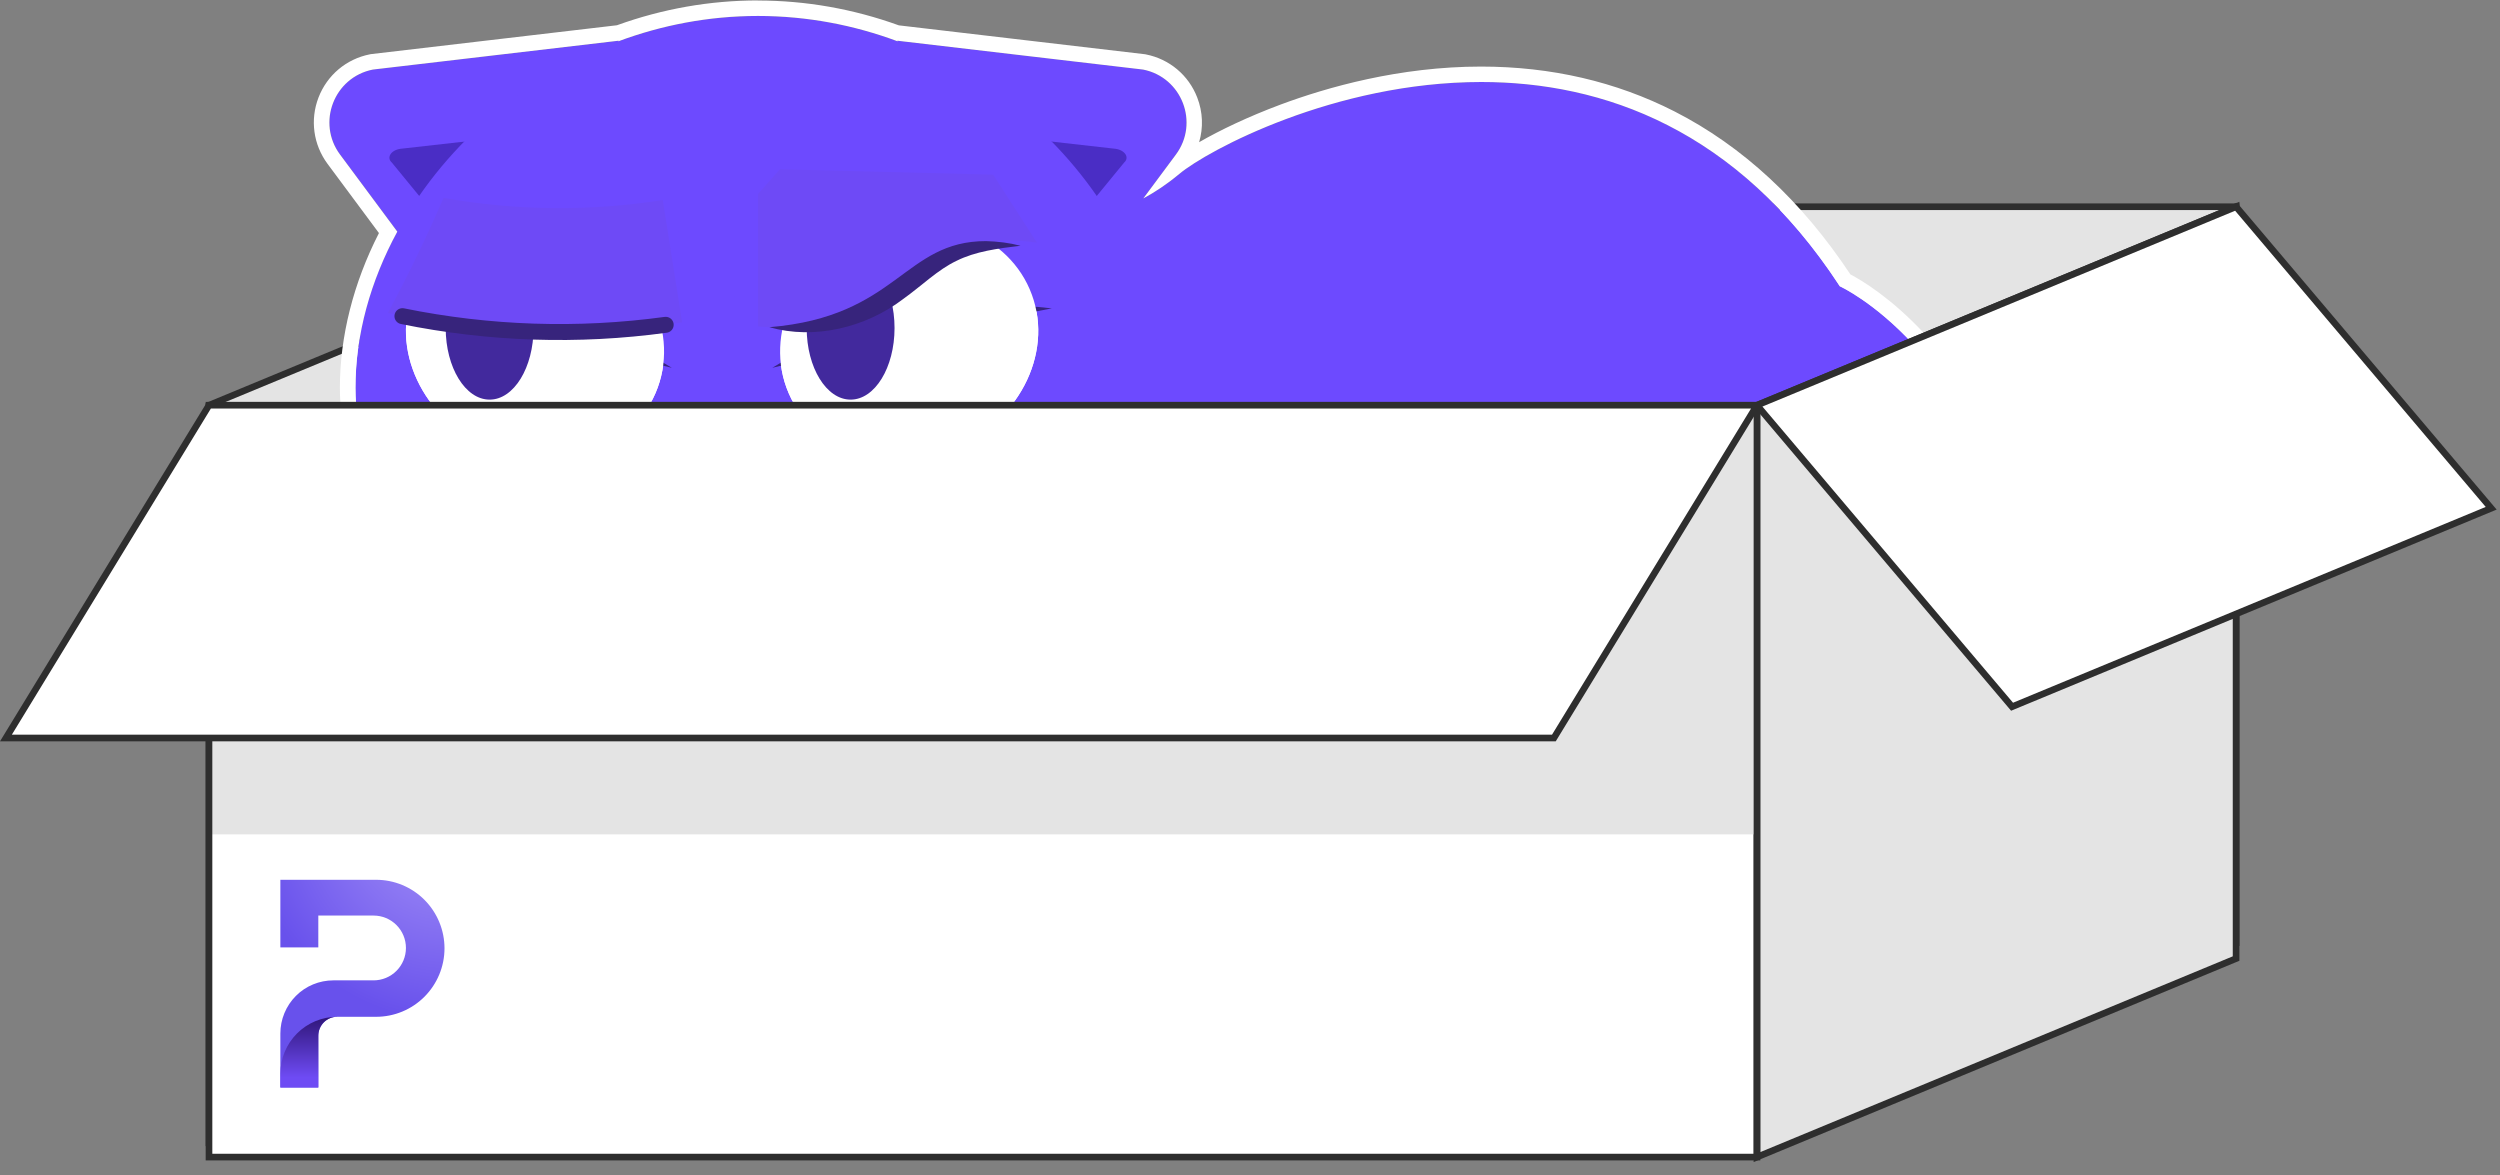 <svg width="200" height="94" viewBox="0 0 200 94" fill="none" xmlns="http://www.w3.org/2000/svg">
    <rect x="0" y="0" width="200" height="94" fill="#808080" stroke="none"/>
    <g clip-path="url(#clip0_9067_36775)">
        <path
            d="M178.887 16.539H55.05V75.411H178.887V16.539Z"
            fill="#E4E4E4"
            stroke="#2E2E2E"
            stroke-width="0.532"
            stroke-miterlimit="10"
        />
        <path
            d="M55.05 75.411L16.72 91.294V32.419L55.05 16.539V75.411Z"
            fill="#E4E4E4"
            stroke="#2E2E2E"
            stroke-width="0.532"
            stroke-miterlimit="10"
        />
        <path
            d="M86.447 74.012C90.29 65.501 92.354 53.601 88.11 39.703L43.131 37.398C43.131 37.398 30.312 53.806 42.457 74.012H86.447Z"
            fill="#6D4AFF"
        />
        <path
            d="M86.56 17.382C86.56 17.382 90.156 17.407 94.337 13.917C98.517 10.428 129.042 -4.905 147.184 22.9C147.184 22.9 158.085 27.839 161.617 45.339C163.365 54.01 161.549 70.584 150.532 73.999L54.546 74.134"
            fill="#6D4AFF"
        />
        <path
            d="M83.599 35.188C83.599 35.188 77.443 45.56 66.064 45.56H53.546C53.546 45.56 43.755 44.202 39.894 36.025C36.032 27.848 83.599 35.188 83.599 35.188Z"
            fill="#4129A3"
        />
        <path
            d="M61.712 54.308C65.547 54.308 68.655 51.2 68.655 47.365C68.655 43.531 65.547 40.422 61.712 40.422C57.877 40.422 54.769 43.531 54.769 47.365C54.769 51.2 57.877 54.308 61.712 54.308Z"
            fill="#FC8F00"
        />
        <path d="M59.124 54.309H61.783V40.426H59.124V54.309Z" fill="#FC8F00" />
        <path
            d="M59.124 54.308C62.959 54.308 66.067 51.2 66.067 47.365C66.067 43.531 62.959 40.422 59.124 40.422C55.289 40.422 52.181 43.531 52.181 47.365C52.181 51.2 55.289 54.308 59.124 54.308Z"
            fill="#FFAC2E"
        />
        <path
            d="M59.124 48.507C60.316 48.507 61.283 47.54 61.283 46.347C61.283 45.154 60.316 44.188 59.124 44.188C57.931 44.188 56.964 45.154 56.964 46.347C56.964 47.54 57.931 48.507 59.124 48.507Z"
            fill="#372580"
        />
        <path
            d="M59.123 49.724V46.348"
            stroke="#372580"
            stroke-width="2.007"
            stroke-miterlimit="10"
            stroke-linecap="round"
        />
        <path
            d="M33.84 21.3L27.206 12.367C25.316 9.825 26.723 6.179 29.83 5.562L49.5 3.254L33.84 21.297V21.3Z"
            fill="#6D4AFF"
        />
        <path
            d="M31.348 13.007L34.408 16.741L40.702 10.926L32.025 11.905C31.263 12.021 30.901 12.614 31.348 13.007Z"
            fill="#4A2DC5"
        />
        <path
            d="M87.436 21.3L94.071 12.367C95.961 9.825 94.553 6.179 91.447 5.562L71.776 3.254L87.436 21.297V21.3Z"
            fill="#6D4AFF"
        />
        <path
            d="M89.929 13.007L86.869 16.741L80.575 10.926L89.252 11.905C90.014 12.021 90.376 12.614 89.929 13.007Z"
            fill="#4A2DC5"
        />
        <path
            d="M92.837 31.026C92.837 45.82 75.28 51.093 60.635 51.093C47.762 51.093 28.432 45.82 28.432 31.026C28.432 16.231 42.854 1.277 60.638 1.277C78.422 1.277 92.84 16.231 92.84 31.026H92.837Z"
            fill="#6D4AFF"
        />
        <path
            d="M61.712 64.98C65.547 64.98 68.655 61.872 68.655 58.037C68.655 54.202 65.547 51.094 61.712 51.094C57.877 51.094 54.769 54.202 54.769 58.037C54.769 61.872 57.877 64.98 61.712 64.98Z"
            fill="#FC8F00"
        />
        <path d="M59.124 64.981H61.783V51.097H59.124V64.981Z" fill="#FC8F00" />
        <path
            d="M59.124 64.98C62.959 64.98 66.067 61.872 66.067 58.037C66.067 54.202 62.959 51.094 59.124 51.094C55.289 51.094 52.181 54.202 52.181 58.037C52.181 61.872 55.289 64.98 59.124 64.98Z"
            fill="#FFAC2E"
        />
        <path
            d="M59.124 59.178C60.316 59.178 61.283 58.212 61.283 57.019C61.283 55.826 60.316 54.859 59.124 54.859C57.931 54.859 56.964 55.826 56.964 57.019C56.964 58.212 57.931 59.178 59.124 59.178Z"
            fill="#372580"
        />
        <path
            d="M59.123 60.399V57.02"
            stroke="#372580"
            stroke-width="2.007"
            stroke-miterlimit="10"
            stroke-linecap="round"
        />
        <path
            d="M54.543 35.633C55.72 35.633 56.67 36.587 56.67 37.761"
            stroke="white"
            stroke-width="0.887"
            stroke-miterlimit="10"
            stroke-linecap="round"
        />
        <path
            d="M58.801 35.633C57.624 35.633 56.674 36.587 56.674 37.761"
            stroke="white"
            stroke-width="0.887"
            stroke-miterlimit="10"
            stroke-linecap="round"
        />
        <path
            d="M76.426 35.851C81.751 33.554 84.415 27.861 82.377 23.135C80.338 18.409 74.369 16.44 69.044 18.736C63.72 21.033 61.055 26.726 63.094 31.452C65.132 36.178 71.101 38.147 76.426 35.851Z"
            fill="white"
        />
        <path
            d="M52.441 31.447C54.48 26.721 51.815 21.028 46.49 18.731C41.166 16.435 35.197 18.404 33.158 23.13C31.12 27.856 33.784 33.549 39.109 35.846C44.434 38.142 50.403 36.173 52.441 31.447Z"
            fill="white"
        />
        <path
            d="M69.22 33.513C71.161 33.513 72.734 30.948 72.734 27.785C72.734 24.623 71.161 22.059 69.22 22.059C67.279 22.059 65.706 24.623 65.706 27.785C65.706 30.948 67.279 33.513 69.22 33.513Z"
            fill="#42299D"
        />
        <path
            d="M54.543 35.629C55.72 35.629 56.67 36.583 56.67 37.757"
            stroke="white"
            stroke-width="0.887"
            stroke-miterlimit="10"
            stroke-linecap="round"
        />
        <path
            d="M58.802 35.629C57.624 35.629 56.674 36.583 56.674 37.757"
            stroke="white"
            stroke-width="0.887"
            stroke-miterlimit="10"
            stroke-linecap="round"
        />
        <path
            opacity="0.7"
            d="M78.802 24.918C79.534 24.918 80.128 24.324 80.128 23.592C80.128 22.859 79.534 22.266 78.802 22.266C78.069 22.266 77.475 22.859 77.475 23.592C77.475 24.324 78.069 24.918 78.802 24.918Z"
            fill="white"
        />
        <path
            d="M40.266 33.063C42.207 33.063 43.78 30.499 43.78 27.336C43.78 24.173 42.207 21.609 40.266 21.609C38.325 21.609 36.752 24.173 36.752 27.336C36.752 30.499 38.325 33.063 40.266 33.063Z"
            fill="#42299D"
        />
        <path
            opacity="0.7"
            d="M48.504 24.918C49.236 24.918 49.83 24.324 49.83 23.592C49.83 22.859 49.236 22.266 48.504 22.266C47.771 22.266 47.178 22.859 47.178 23.592C47.178 24.324 47.771 24.918 48.504 24.918Z"
            fill="white"
        />
        <path
            d="M84.149 24.671C84.149 24.671 68.639 25.671 60.639 29.997C52.639 34.323 61.348 18.337 61.348 18.337L73.132 15.43L82.39 18.21L84.149 24.671Z"
            fill="#6D4AFF"
        />
        <path
            d="M61.784 29.425C68.039 25.55 76.858 23.745 84.145 24.674C80.369 25.425 76.652 26.007 72.915 26.826C69.174 27.606 65.518 28.518 61.784 29.425Z"
            fill="#372480"
        />
        <path
            d="M31.387 24.671C31.387 24.671 46.897 25.671 54.897 29.997C62.897 34.323 54.188 18.337 54.188 18.337L42.404 15.43L33.145 18.21L31.387 24.671Z"
            fill="#6D4AFF"
        />
        <path
            d="M53.748 29.425C50.014 28.518 46.355 27.606 42.617 26.826C38.88 26.007 35.163 25.422 31.387 24.674C38.674 23.745 47.493 25.55 53.748 29.425Z"
            fill="#372480"
        />
        <path
            d="M60.638 1.276C64.571 1.276 68.337 2.007 71.822 3.308L71.776 3.255L91.447 5.564C94.553 6.181 95.961 9.826 94.071 12.368L91.468 15.872C92.361 15.39 93.333 14.759 94.337 13.918C96.624 12.01 106.787 6.56 118.5 6.56C128.202 6.56 138.964 10.305 147.184 22.9C147.184 22.9 158.085 27.84 161.617 45.34C163.365 54.01 161.549 70.585 150.532 74L54.546 74.135L54.613 74.014H42.461C35.758 62.861 36.659 52.868 38.815 46.149C32.83 42.964 28.439 38.078 28.439 31.028C28.439 26.755 29.645 22.468 31.783 18.532L27.205 12.368C25.315 9.826 26.723 6.181 29.829 5.564L49.5 3.255L49.454 3.308C52.936 2.01 56.705 1.276 60.638 1.276ZM60.638 0.035C56.801 0.035 53.007 0.702 49.354 2.021L29.684 4.329L29.634 4.337L29.585 4.347C27.705 4.72 26.173 6.01 25.482 7.798C24.794 9.585 25.064 11.571 26.205 13.11L30.315 18.645C28.269 22.649 27.191 26.915 27.191 31.032C27.191 37.514 30.691 42.932 37.33 46.752C35.383 53.496 34.705 63.528 41.393 74.656L41.755 75.259H52.486L52.415 75.383H54.542L150.528 75.248H150.716L150.893 75.191C156.198 73.549 160.056 68.982 162.049 61.989C163.858 55.652 163.634 49.113 162.826 45.102C161.787 39.957 159.411 32.592 153.978 26.723C151.298 23.826 148.9 22.407 148.028 21.95C144.134 16.071 139.4 11.684 133.95 8.908C129.283 6.532 124.081 5.326 118.489 5.326C111.961 5.326 106.159 6.982 102.439 8.368C99.837 9.34 97.592 10.418 95.929 11.376C96.273 10.22 96.23 8.971 95.78 7.805C95.092 6.017 93.556 4.727 91.677 4.354L91.627 4.344L91.578 4.337L71.907 2.028C68.255 0.709 64.461 0.042 60.624 0.042L60.638 0.035Z"
            fill="white"
        />
        <path
            d="M76.425 35.855C81.75 33.558 84.414 27.865 82.376 23.139C80.338 18.413 74.369 16.444 69.044 18.74C63.719 21.037 61.055 26.73 63.093 31.456C65.131 36.182 71.1 38.151 76.425 35.855Z"
            fill="white"
        />
        <path
            d="M68.049 31.97C69.99 31.97 71.563 29.405 71.563 26.243C71.563 23.08 69.99 20.516 68.049 20.516C66.108 20.516 64.535 23.08 64.535 26.243C64.535 29.405 66.108 31.97 68.049 31.97Z"
            fill="#42299D"
        />
        <path
            d="M52.441 31.451C54.479 26.725 51.815 21.032 46.49 18.735C41.165 16.439 35.196 18.408 33.158 23.134C31.12 27.86 33.784 33.553 39.109 35.85C44.434 38.146 50.403 36.177 52.441 31.451Z"
            fill="white"
        />
        <path
            d="M39.17 31.97C41.111 31.97 42.684 29.405 42.684 26.243C42.684 23.08 41.111 20.516 39.17 20.516C37.229 20.516 35.656 23.08 35.656 26.243C35.656 29.405 37.229 31.97 39.17 31.97Z"
            fill="#42299D"
        />
        <path
            d="M54.542 35.629C55.719 35.629 56.67 36.583 56.67 37.757"
            stroke="white"
            stroke-width="0.887"
            stroke-miterlimit="10"
            stroke-linecap="round"
        />
        <path
            d="M58.801 35.629C57.624 35.629 56.673 36.583 56.673 37.757"
            stroke="white"
            stroke-width="0.887"
            stroke-miterlimit="10"
            stroke-linecap="round"
        />
        <path
            opacity="0.7"
            d="M71.326 23.211C72.058 23.211 72.652 22.617 72.652 21.885C72.652 21.152 72.058 20.559 71.326 20.559C70.594 20.559 70 21.152 70 21.885C70 22.617 70.594 23.211 71.326 23.211Z"
            fill="white"
        />
        <path
            d="M60.638 26.11C60.638 26.11 65.943 26.763 70 24.44C74.355 21.947 76.418 18.415 82.957 19.415L79.45 13.972L62.397 13.543L60.638 15.522V26.11Z"
            fill="#6E4AF6"
        />
        <path
            d="M61.549 26.176C71.829 25.328 72.283 19.278 78.89 19.289C79.829 19.314 80.748 19.427 81.641 19.661C79.819 19.874 78.028 20.115 76.521 20.867C75.014 21.583 73.769 22.839 72.237 23.934C69.262 26.197 65.166 27.204 61.549 26.176Z"
            fill="#37247C"
        />
        <path
            d="M35.482 15.832C41.273 16.864 47.202 16.92 53.021 16.002C53.535 19.264 54.053 22.527 54.571 25.789C46.748 27.027 38.762 26.771 31.032 25.041C32.656 22.02 34.142 18.945 35.486 15.828L35.482 15.832Z"
            fill="#6E4AF6"
        />
        <path
            d="M53.255 25.985C46.248 26.942 39.127 26.708 32.195 25.293"
            stroke="#37247C"
            stroke-width="1.277"
            stroke-miterlimit="10"
            stroke-linecap="round"
        />
        <path d="M140.557 32.418H16.72V92.567H140.557V32.418Z" fill="white" />
        <path
            d="M178.887 76.684L140.557 92.567V32.419L178.887 16.539V76.684Z"
            fill="#E4E4E4"
            stroke="#2E2E2E"
            stroke-width="0.532"
            stroke-miterlimit="10"
        />
        <path
            d="M199.295 40.66L160.965 56.539L140.557 32.419L178.887 16.539L199.295 40.66Z"
            fill="white"
            stroke="#2E2E2E"
            stroke-width="0.532"
            stroke-miterlimit="10"
        />
        <path d="M140.557 32.418H16.72V66.751H140.557V32.418Z" fill="#E4E4E4" />
        <path
            d="M140.557 32.418H16.72V92.567H140.557V32.418Z"
            stroke="#2E2E2E"
            stroke-width="0.532"
            stroke-miterlimit="10"
        />
        <path
            d="M124.312 59.038H0.475L16.72 32.418H140.557L124.312 59.038Z"
            fill="white"
            stroke="#2E2E2E"
            stroke-width="0.532"
            stroke-miterlimit="10"
        />
        <path
            d="M22.429 82.677V87.003H25.465V82.862C25.465 82.457 25.624 82.071 25.908 81.787C26.192 81.503 26.578 81.344 26.979 81.344H30.089C31.539 81.344 32.933 80.766 33.958 79.737C34.982 78.709 35.56 77.315 35.56 75.865C35.56 74.411 34.982 73.018 33.958 71.989C32.933 70.961 31.539 70.383 30.089 70.383H22.429V75.794H25.465V73.245H29.887C30.575 73.245 31.231 73.518 31.716 74.003C32.202 74.489 32.475 75.149 32.475 75.837C32.475 76.525 32.202 77.184 31.716 77.67C31.231 78.156 30.571 78.429 29.887 78.429H26.67C26.114 78.429 25.56 78.539 25.046 78.752C24.532 78.964 24.064 79.276 23.67 79.674C23.277 80.067 22.965 80.535 22.752 81.053C22.539 81.567 22.429 82.12 22.429 82.677Z"
            fill="url(#paint0_radial_9067_36775)"
        />
        <path
            d="M26.979 81.343C25.773 81.343 24.614 81.822 23.762 82.676C22.908 83.531 22.429 84.691 22.429 85.896V86.999H25.465V82.857C25.465 82.453 25.624 82.07 25.908 81.783C26.192 81.499 26.578 81.34 26.979 81.336V81.343Z"
            fill="url(#paint1_linear_9067_36775)"
        />
    </g>
    <defs>
        <radialGradient
            id="paint0_radial_9067_36775"
            cx="0"
            cy="0"
            r="1"
            gradientUnits="userSpaceOnUse"
            gradientTransform="translate(35.894 65.62) scale(15.998 16.018)"
        >
            <stop stop-color="#A794F8" />
            <stop offset="1" stop-color="#6851EC" />
        </radialGradient>
        <linearGradient
            id="paint1_linear_9067_36775"
            x1="24.702"
            y1="86.183"
            x2="24.702"
            y2="79.825"
            gradientUnits="userSpaceOnUse"
        >
            <stop stop-color="#6E4BF4" />
            <stop offset="1" stop-color="#1C0551" />
        </linearGradient>
        <clipPath id="clip0_9067_36775">
            <rect width="200" height="93.262" fill="white" transform="translate(0 0.031)" />
        </clipPath>
    </defs>
</svg>
